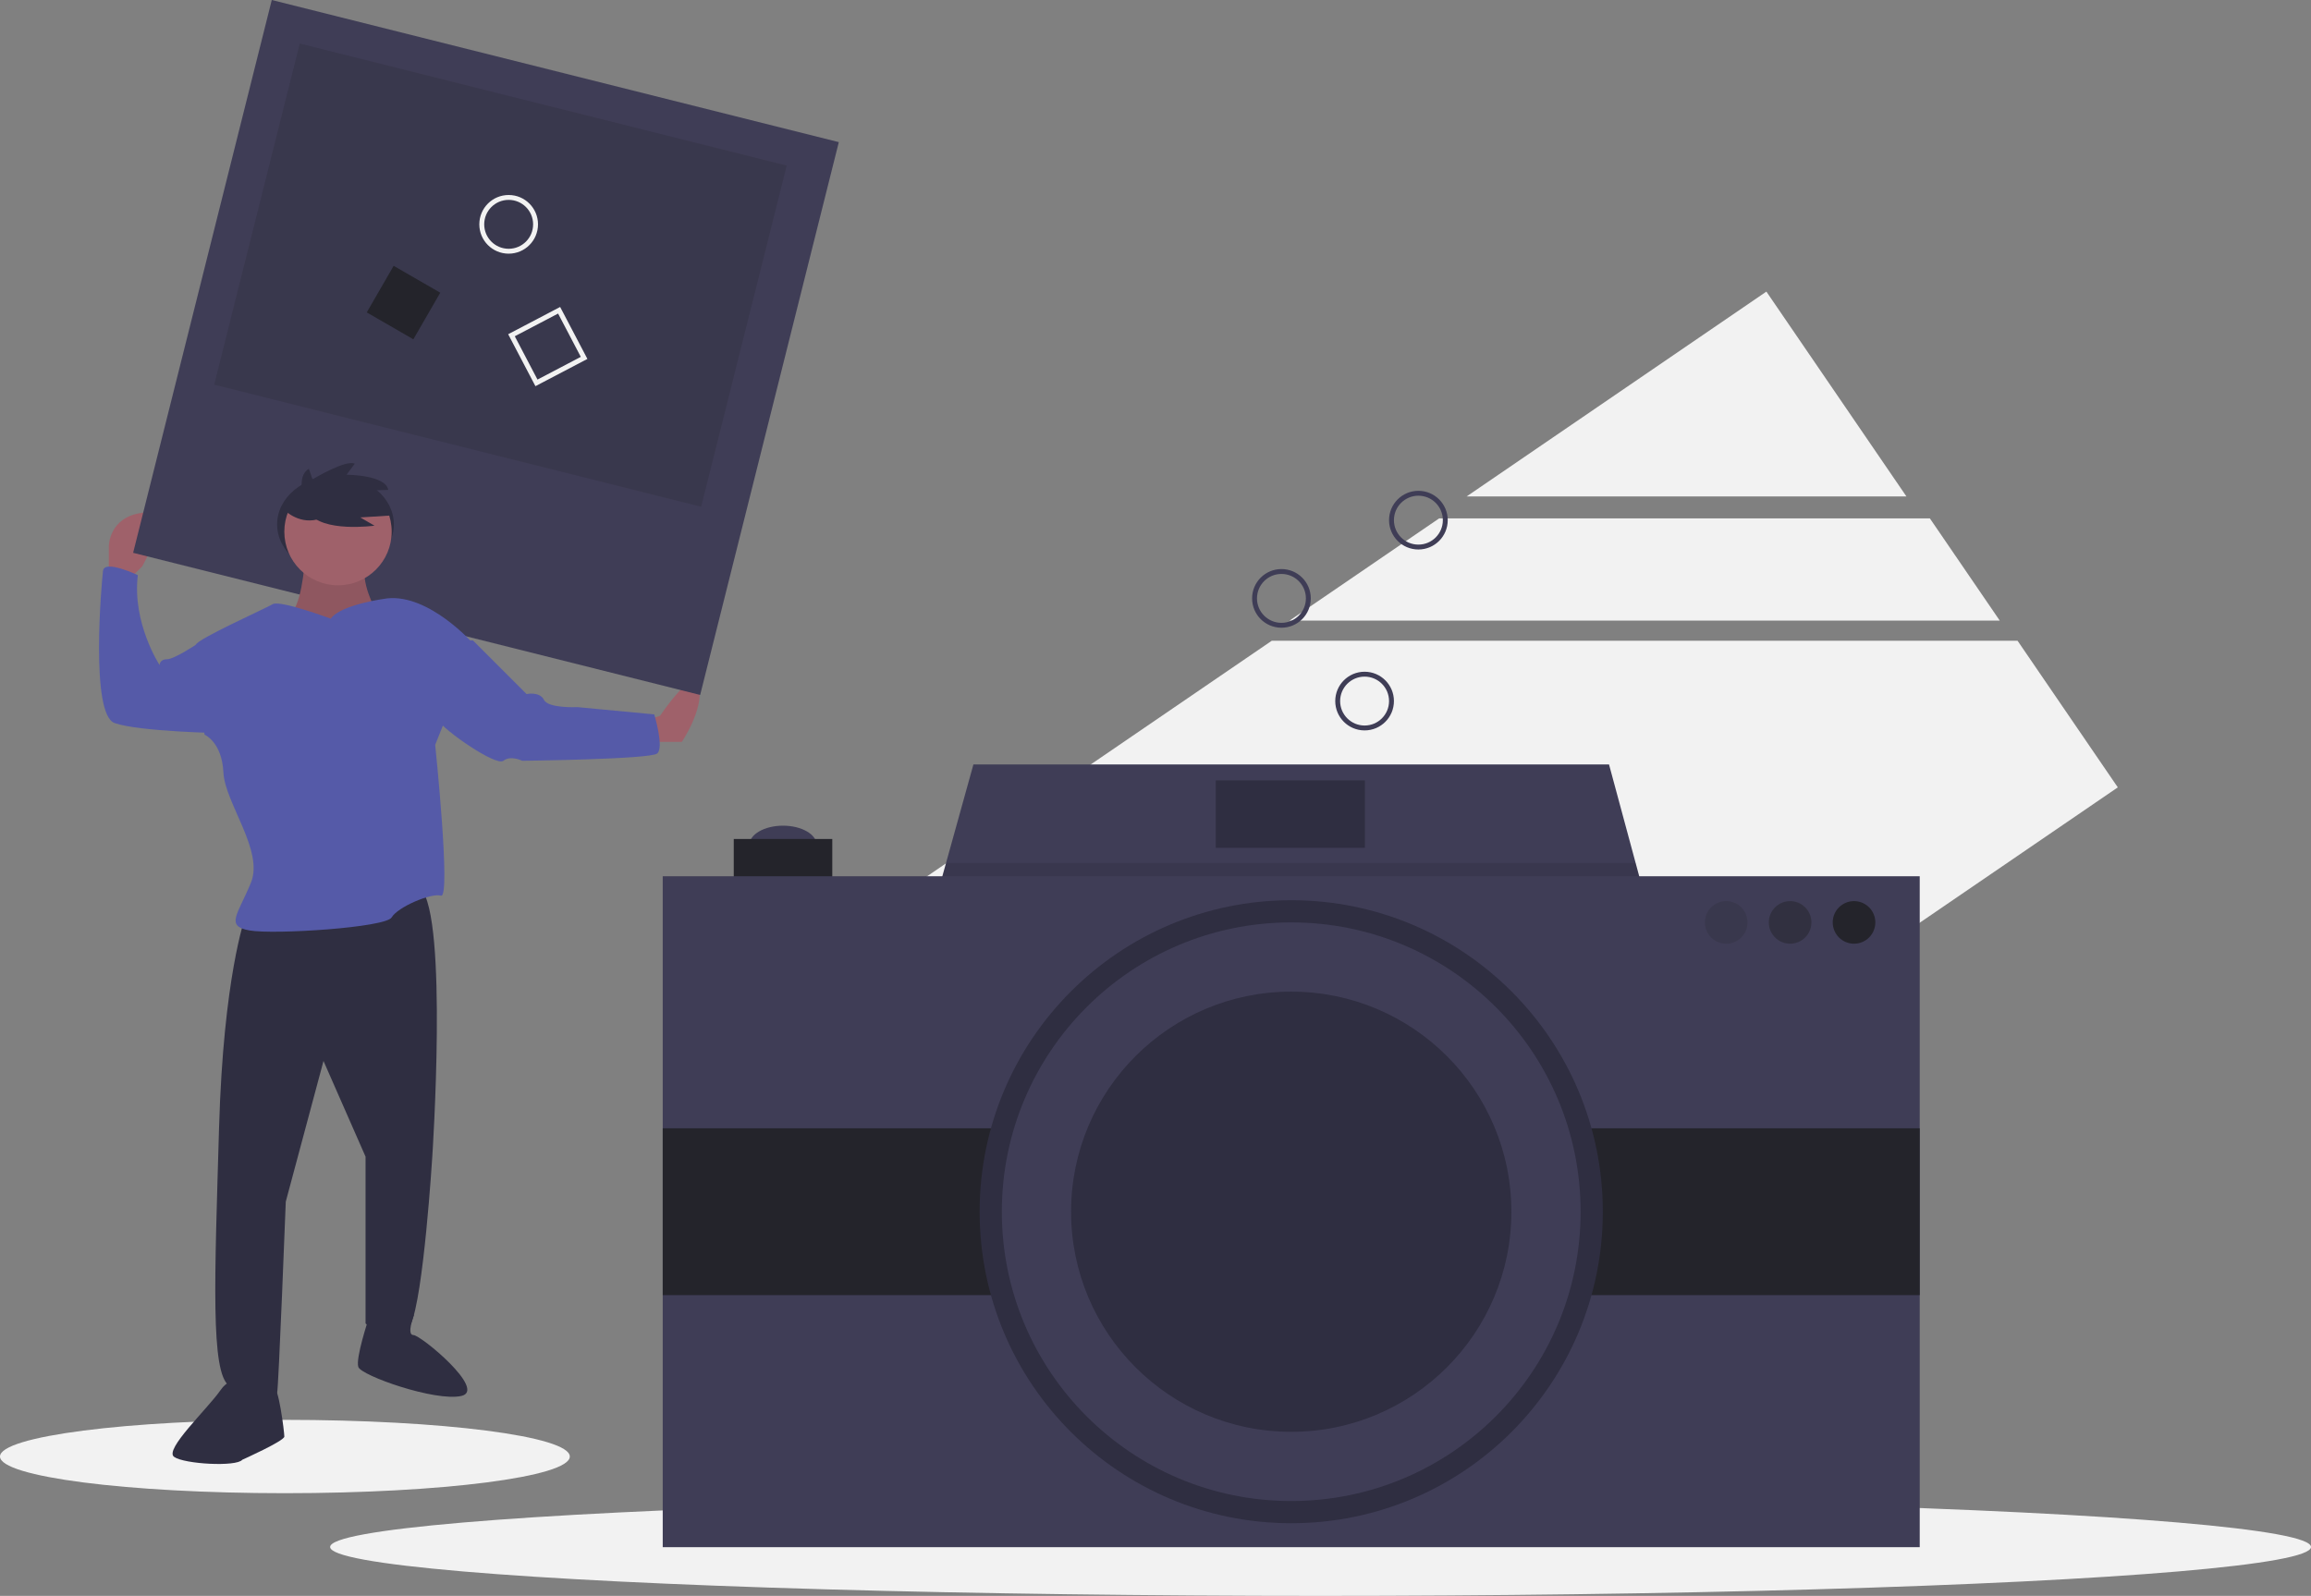 <svg id="aeed419a-5a6b-43d7-93ce-9f8aaad142e0" data-name="Layer 1" xmlns="http://www.w3.org/2000/svg" width="945" height="652.757" viewBox="0 0 945 652.757"><rect x="0" y="0" width="945" height="652.757" fill="#808080" stroke="none"/><title>camera</title><polygon points="722.297 119.274 599.704 203.07 779.574 203.07 722.297 119.274" fill="#f2f2f2"/><polygon points="789.145 212.022 588.498 212.022 527.329 253.833 817.724 253.833 789.145 212.022" fill="#f2f2f2"/><polygon points="520.047 262.08 326.168 394.601 464.272 596.646 866 322.053 825.007 262.08 520.047 262.08" fill="#f2f2f2"/><ellipse cx="540" cy="632.757" rx="405" ry="20" fill="#f2f2f2"/><ellipse cx="116.5" cy="595.757" rx="116.5" ry="15" fill="#f2f2f2"/><ellipse cx="320.186" cy="345.709" rx="13.794" ry="7.986" fill="#3f3d56"/><polygon points="682.636 404.151 372.638 404.151 380.261 376.709 386.853 352.969 398.048 312.676 657.952 312.676 668.827 352.969 676.269 380.556 682.636 404.151" fill="#3f3d56"/><polygon points="676.269 380.556 380.261 380.556 380.261 376.709 386.853 352.969 668.827 352.969 676.269 380.556" opacity="0.1"/><rect x="300.04" y="343.168" width="40.292" height="31.218" fill="#24242b"/><rect x="271" y="358.414" width="514" height="274.424" fill="#3f3d56"/><rect x="271" y="461.504" width="514" height="68.243" fill="#24242b"/><circle cx="528" cy="495.625" r="127.411" fill="#2f2e41"/><circle cx="528" cy="495.625" r="118.336" fill="#3f3d56"/><circle cx="528" cy="495.625" r="90.023" fill="#2f2e41"/><circle cx="705.867" cy="377.289" r="8.712" fill="#24242b" opacity="0.2"/><circle cx="732.003" cy="377.289" r="8.712" fill="#24242b" opacity="0.5"/><circle cx="758.138" cy="377.289" r="8.712" fill="#24242b"/><rect x="497.145" y="319.21" width="60.983" height="27.588" fill="#2f2e41"/><path d="M180.299,360.655l5.338-5.338s13.643-23.727,0-21.947S171.995,347.012,171.995,347.012v13.643Z" transform="translate(-127.5 -123.622)" fill="#9f616a"/><path d="M392.059,418.192l5.338-1.78s14.236-21.354,16.015-11.863-7.118,22.54-7.118,22.54h-14.236Z" transform="translate(-127.5 -123.622)" fill="#9f616a"/><rect x="206.695" y="149.191" width="239.046" height="233.114" transform="translate(-53.071 -194.982) rotate(14.076)" fill="#3f3d56"/><rect x="229.494" y="164.228" width="205.295" height="143.861" transform="translate(-60.09 -197.311) rotate(14.076)" fill="#24242b" opacity="0.2"/><ellipse cx="137.187" cy="214.493" rx="23.865" ry="19.871" fill="#2f2e41"/><path d="M227.752,498.862s-8.897,24.32-10.677,86.009-3.559,100.245,4.152,105.584,18.981,4.152,19.574,2.966,3.559-78.298,3.559-78.298l15.422-57.537,17.202,39.149V664.949s13.05,11.863,18.388.593,8.897-68.807,8.897-68.807,6.525-97.872-4.745-109.736S227.752,498.862,227.752,498.862Z" transform="translate(-127.5 -123.622)" fill="#2f2e41"/><path d="M229.532,690.455s-6.525-5.932-11.863,1.78-23.133,24.32-18.981,27.286,25.506,4.152,27.879,1.186c0,0,17.202-7.711,17.202-9.491s-2.373-21.354-4.745-20.761S230.125,695.794,229.532,690.455Z" transform="translate(-127.5 -123.622)" fill="#2f2e41"/><path d="M285.289,661.39h11.496s-3.191,8.304-.225,8.304,30.251,22.54,19.574,24.913-40.928-8.304-42.115-11.863,4.152-19.574,4.152-19.574l7.118,3.559Z" transform="translate(-127.5 -123.622)" fill="#2f2e41"/><path d="M252.072,353.537s-1.186,20.168-7.118,21.947,18.981,20.168,18.981,20.168l17.202-22.54s-6.525-11.27-4.152-19.574S252.072,353.537,252.072,353.537Z" transform="translate(-127.5 -123.622)" fill="#9f616a"/><path d="M252.072,353.537s-1.186,20.168-7.118,21.947,18.981,20.168,18.981,20.168l17.202-22.54s-6.525-11.27-4.152-19.574S252.072,353.537,252.072,353.537Z" transform="translate(-127.5 -123.622)" opacity="0.1"/><path d="M262.749,376.67s-20.761-7.711-23.727-5.932-30.845,14.236-31.438,16.609,3.559,36.776,3.559,36.776,7.118,2.966,7.711,15.422,16.609,32.031,11.27,45.081-10.677,17.795-.593,19.574,55.758-1.186,58.13-5.338,16.015-10.084,20.168-8.897-2.373-61.689-2.373-61.689l3.559-8.897,11.863-32.624s-17.795-20.168-34.997-18.388C285.883,368.366,266.901,370.739,262.749,376.67Z" transform="translate(-127.5 -123.622)" fill="#555aa8"/><path d="M216.482,389.127l-8.897-1.78s-8.897,5.932-11.863,5.932-2.966,2.373-2.966,2.373-11.27-17.202-8.897-36.776c0,0-13.643-6.525-14.236-1.78s-5.338,58.723,4.745,62.282,44.487,4.152,44.487,4.152Z" transform="translate(-127.5 -123.622)" fill="#555aa8"/><path d="M312.575,385.568h8.304l21.947,21.947s5.338-1.186,7.118,2.373,13.643,2.966,13.643,2.966l31.438,2.966s4.152,13.643,1.186,16.015-55.164,2.966-55.164,2.966-4.745-2.373-7.711,0-24.32-12.456-26.692-16.609S312.575,385.568,312.575,385.568Z" transform="translate(-127.5 -123.622)" fill="#555aa8"/><circle cx="138.215" cy="217.459" r="21.947" fill="#9f616a"/><path d="M252.107,328.316s-3.754-9.76,1.689-12.951l1.502,4.317s13.701-8.258,17.268-6.381l-3.378,4.505s15.954,0,17.08,6.194l-5.631.188s6.006,3.942,6.194,10.323l-12.012.751,5.818,3.378s-21.772,3.003-27.028-5.631Z" transform="translate(-127.5 -123.622)" fill="#2f2e41"/><path d="M244.064,332.479s6.36,6.254,14.592,3.167,0-14.405,0-14.405l-5.488-2.744Z" transform="translate(-127.5 -123.622)" fill="#2f2e41"/><rect x="340.5" y="254.378" width="22" height="22" transform="translate(-210.54 69.972) rotate(-27.672)" fill="none" stroke="#f2f2f2" stroke-miterlimit="10" stroke-width="2"/><rect x="281.5" y="236.378" width="22" height="22" transform="translate(35.377 -236.729) rotate(30)" fill="#24242b"/><circle cx="558" cy="286.757" r="11" fill="none" stroke="#3f3d56" stroke-miterlimit="10" stroke-width="2"/><circle cx="524" cy="244.757" r="11" fill="none" stroke="#3f3d56" stroke-miterlimit="10" stroke-width="2"/><circle cx="580" cy="212.757" r="11" fill="none" stroke="#3f3d56" stroke-miterlimit="10" stroke-width="2"/><circle cx="208" cy="91.757" r="11" fill="none" stroke="#f2f2f2" stroke-miterlimit="10" stroke-width="2"/></svg>